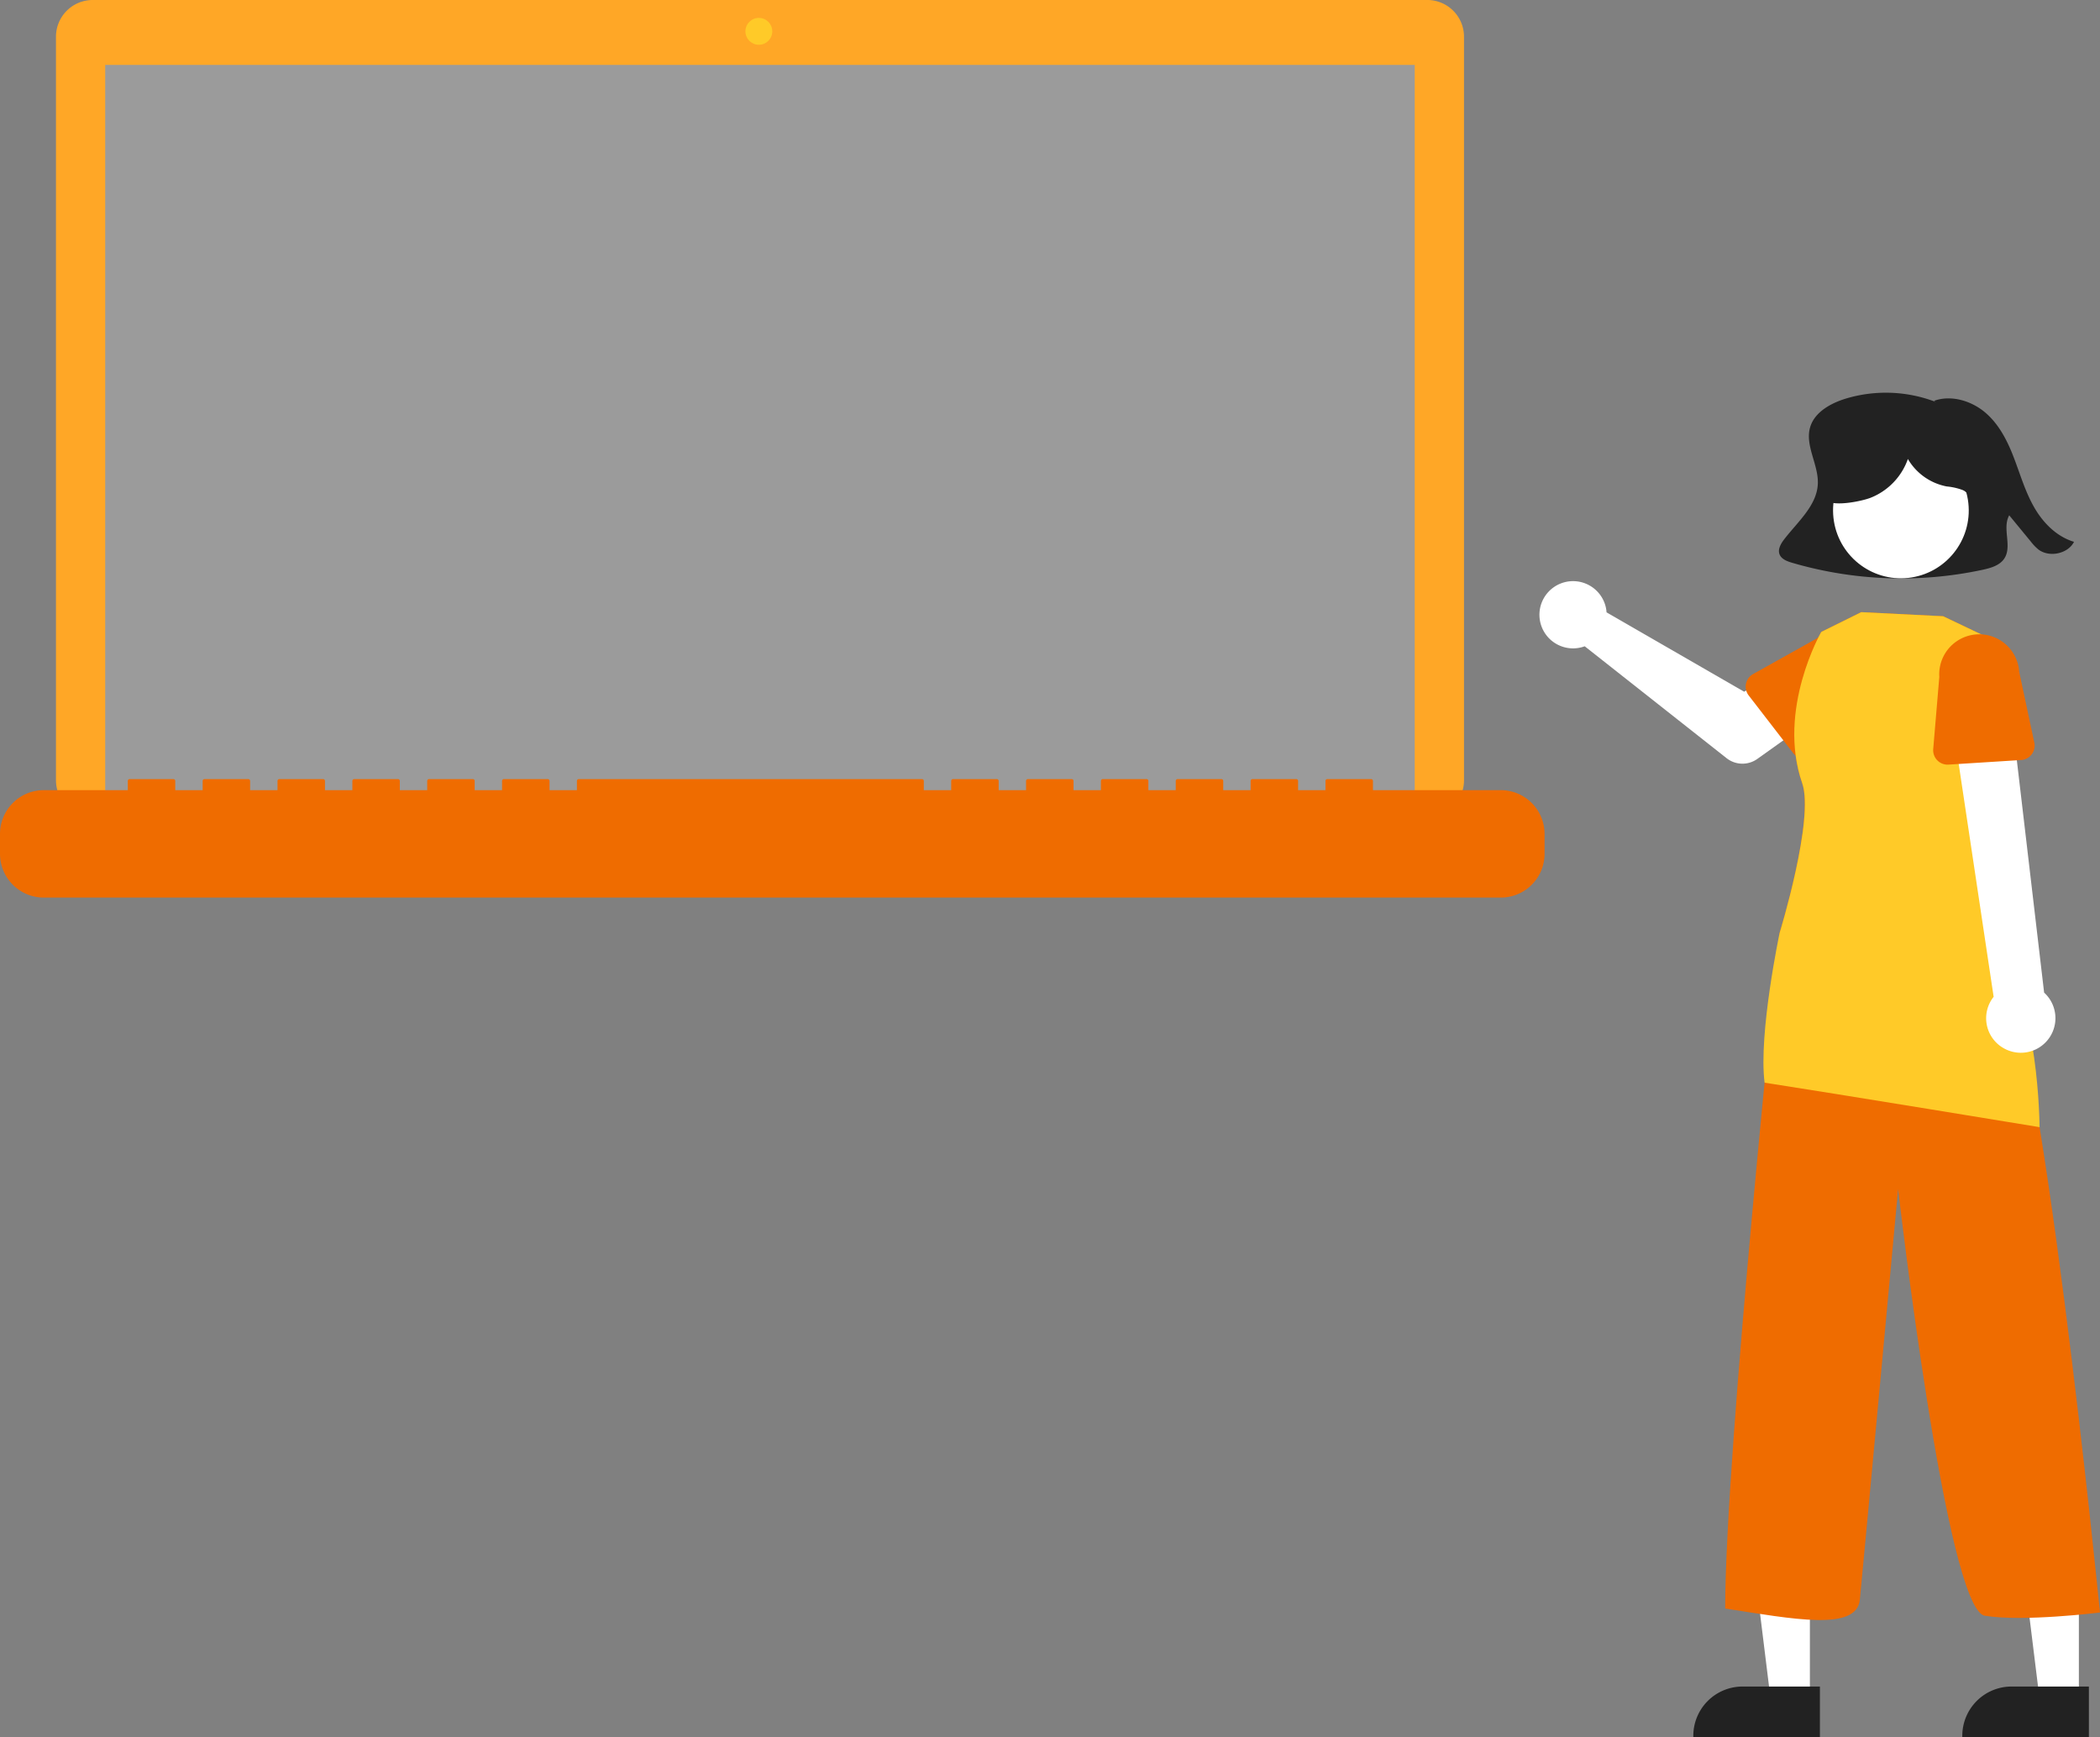 <svg id="undraw_Chat_bot_re_e2gj" xmlns="http://www.w3.org/2000/svg" width="552" height="456.718" viewBox="0 0 552 456.718">
  <rect x="0" y="0" width="552" height="456.718" fill="#808080" stroke="none"/>
  <g id="person" transform="translate(404.654 103.236)">
    <path d="M325.708,303.381c3.527-4.57,8.511-8.8,8.826-14.437.289-5.172-3.567-10.307-1.941-15.255,1.251-3.8,5.376-6.1,9.408-7.316a36.563,36.563,0,0,1,23.5.9l-.408-.288c4.589-1.635,9.953.053,13.564,3.179s5.757,7.458,7.422,11.8,2.955,8.842,5.269,12.913,5.856,7.772,10.53,9.179c-1.565,3.121-6.456,4.192-9.325,2.041a11.793,11.793,0,0,1-1.962-2.028l-5.74-6.979c-1.969,3.5.972,8.334-1.448,11.575-1.248,1.672-3.527,2.306-5.643,2.762a102.081,102.081,0,0,1-49.94-1.852c-1.3-.385-2.745-.914-3.286-2.1C323.907,306.12,324.781,304.583,325.708,303.381Z" transform="translate(-261.364 -264.859)" fill="#222"/>
    <path d="M423.207,330.53a8.863,8.863,0,0,1,.2,1.381l36.158,20.859,8.789-5.06,9.369,12.266-14.688,10.468a6.734,6.734,0,0,1-8.079-.2l-37.285-29.414a8.836,8.836,0,1,1,5.535-10.3Z" transform="translate(-405.769 -274.175)" fill="#fff"/>
    <path d="M385.455,356.191l11.686,15.146a3.788,3.788,0,0,0,5.727.314L416.1,357.913a10.519,10.519,0,1,0-12.9-16.619L386.6,350.571a3.788,3.788,0,0,0-1.149,5.619Z" transform="translate(-330.449 -276.608)" fill="#ef6c00"/>
    <path d="M256.514,452.782H246.195l-4.909-39.8h15.23Z" transform="translate(-185.426 -109.302)" fill="#fff"/>
    <path d="M436.944,668.929H416.621a12.951,12.951,0,0,0-12.951,12.95v.422h33.274Z" transform="translate(-363.223 -328.818)" fill="#222"/>
    <path d="M172.514,452.782H162.195l-4.909-39.8h15.23Z" transform="translate(-30.722 -109.302)" fill="#fff"/>
    <path d="M352.944,668.929H332.621a12.952,12.952,0,0,0-12.951,12.95v.422h33.274Z" transform="translate(-208.519 -328.818)" fill="#222"/>
    <ellipse cx="17.834" cy="17.834" rx="17.834" ry="17.834" transform="translate(79.231 50.623) rotate(-96.265)" fill="#fff"/>
    <path d="M351.958,333.391l-10.507,5.2s-11.739,20.4-5.005,39.76c3.269,9.4-5.937,39.361-5.937,39.361s-14.264,135.715-14.309,177.6c17.721,2.725,34.555,6.091,35.4-2.326s10.056-107.939,10.056-107.939S374.323,595.518,384.423,597.2s30.3-.842,30.3-.842-16.038-161.808-26.98-171.909l-1.683-8.417.045-75.555L373.5,334.463Z" transform="translate(-267.379 -275.707)" fill="#ef6c00"/>
    <path d="M351.958,333.391l-10.507,5.2s-11.739,20.4-5.005,39.76c3.269,9.4-5.937,39.361-5.937,39.361s-5.587,26.42-3.951,39.365c17.721,2.725,72.278,11.692,72.278,11.692s-.148-34.223-11.09-44.323l-1.683-8.417.045-75.555L373.5,334.463Z" transform="translate(-267.379 -275.707)" fill="#ffca28"/>
    <path d="M345.1,451.647a9.042,9.042,0,0,1-2.77-13.586l-12.219-81.446,15.964-.766,9.525,81.109a9.091,9.091,0,0,1-10.5,14.689Z" transform="translate(-222.941 -279.262)" fill="#fff"/>
    <path d="M340.641,374.562l19.092-1.205a3.788,3.788,0,0,0,3.466-4.57l-3.978-18.653a10.519,10.519,0,1,0-20.993,1.387l-1.6,18.943a3.788,3.788,0,0,0,4.013,4.1Z" transform="translate(-233.12 -276.802)" fill="#ef6c00"/>
    <path d="M355.436,285.58c.7-3.152,2.952-5.764,5.553-7.677a22.74,22.74,0,0,1,29.07,1.768,14.855,14.855,0,0,1,4.49,7.2,8.826,8.826,0,0,1-1.881,8.037l-.356.223a3.212,3.212,0,0,0-2.013-3.344,16.083,16.083,0,0,0-4.106-.921,15.1,15.1,0,0,1-10.232-7.221,17.048,17.048,0,0,1-9.77,10.182c-2.357.922-8.831,2.189-11.075,1.019C352.251,293.349,354.74,288.733,355.436,285.58Z" transform="translate(-279.113 -266.224)" fill="#222"/>
  </g>
  <g id="computer_screen">
    <path d="M835.447,289.249h-350.8A9.655,9.655,0,0,0,475,298.9V494.362a9.655,9.655,0,0,0,9.655,9.655h350.8a9.655,9.655,0,0,0,9.655-9.655V298.9a9.655,9.655,0,0,0-9.655-9.655Z" transform="translate(-460.286 -289.249)" fill="#ffa726"/>
    <rect width="344.216" height="194.174" transform="translate(27.656 17.064)" fill="#9b9b9b"/>
    <circle cx="3.53" cy="3.53" r="3.53" transform="translate(195.939 4.707)" fill="#ffca28"/>
    <path d="M848.443,585H814.851v-2.42a.48.48,0,0,0-.48-.48H802.853a.48.48,0,0,0-.48.48V585h-7.2v-2.42a.48.48,0,0,0-.48-.48H783.177a.48.48,0,0,0-.48.48h0V585h-7.2v-2.42a.48.48,0,0,0-.48-.48H763.5a.48.48,0,0,0-.48.48h0V585h-7.2v-2.42a.48.48,0,0,0-.48-.48H743.825a.48.48,0,0,0-.48.48V585h-7.2v-2.42a.48.48,0,0,0-.48-.48H724.149a.48.48,0,0,0-.48.48h0V585h-7.2v-2.42a.48.48,0,0,0-.48-.48H704.472a.48.48,0,0,0-.48.48h0V585h-7.2v-2.42a.48.48,0,0,0-.48-.48H606.092a.48.48,0,0,0-.48.48h0V585h-7.2v-2.42a.48.48,0,0,0-.48-.48H586.416a.48.48,0,0,0-.48.48h0V585h-7.2v-2.42a.48.48,0,0,0-.48-.48H566.74a.48.48,0,0,0-.48.48h0V585h-7.2v-2.42a.48.48,0,0,0-.48-.48H547.064a.48.48,0,0,0-.48.48h0V585h-7.2v-2.42a.48.48,0,0,0-.48-.48H527.388a.48.48,0,0,0-.48.48h0V585h-7.2v-2.42a.48.48,0,0,0-.48-.48H507.712a.48.48,0,0,0-.48.48V585h-7.2v-2.42a.48.48,0,0,0-.48-.48H488.036a.48.48,0,0,0-.48.48h0V585H465.48a11.518,11.518,0,0,0-11.518,11.518v5.208a11.518,11.518,0,0,0,11.518,11.518H848.444a11.518,11.518,0,0,0,11.518-11.518v-5.209A11.518,11.518,0,0,0,848.444,585Z" transform="translate(-453.962 -377.29)" fill="#ef6c00"/>
  </g>
</svg>
